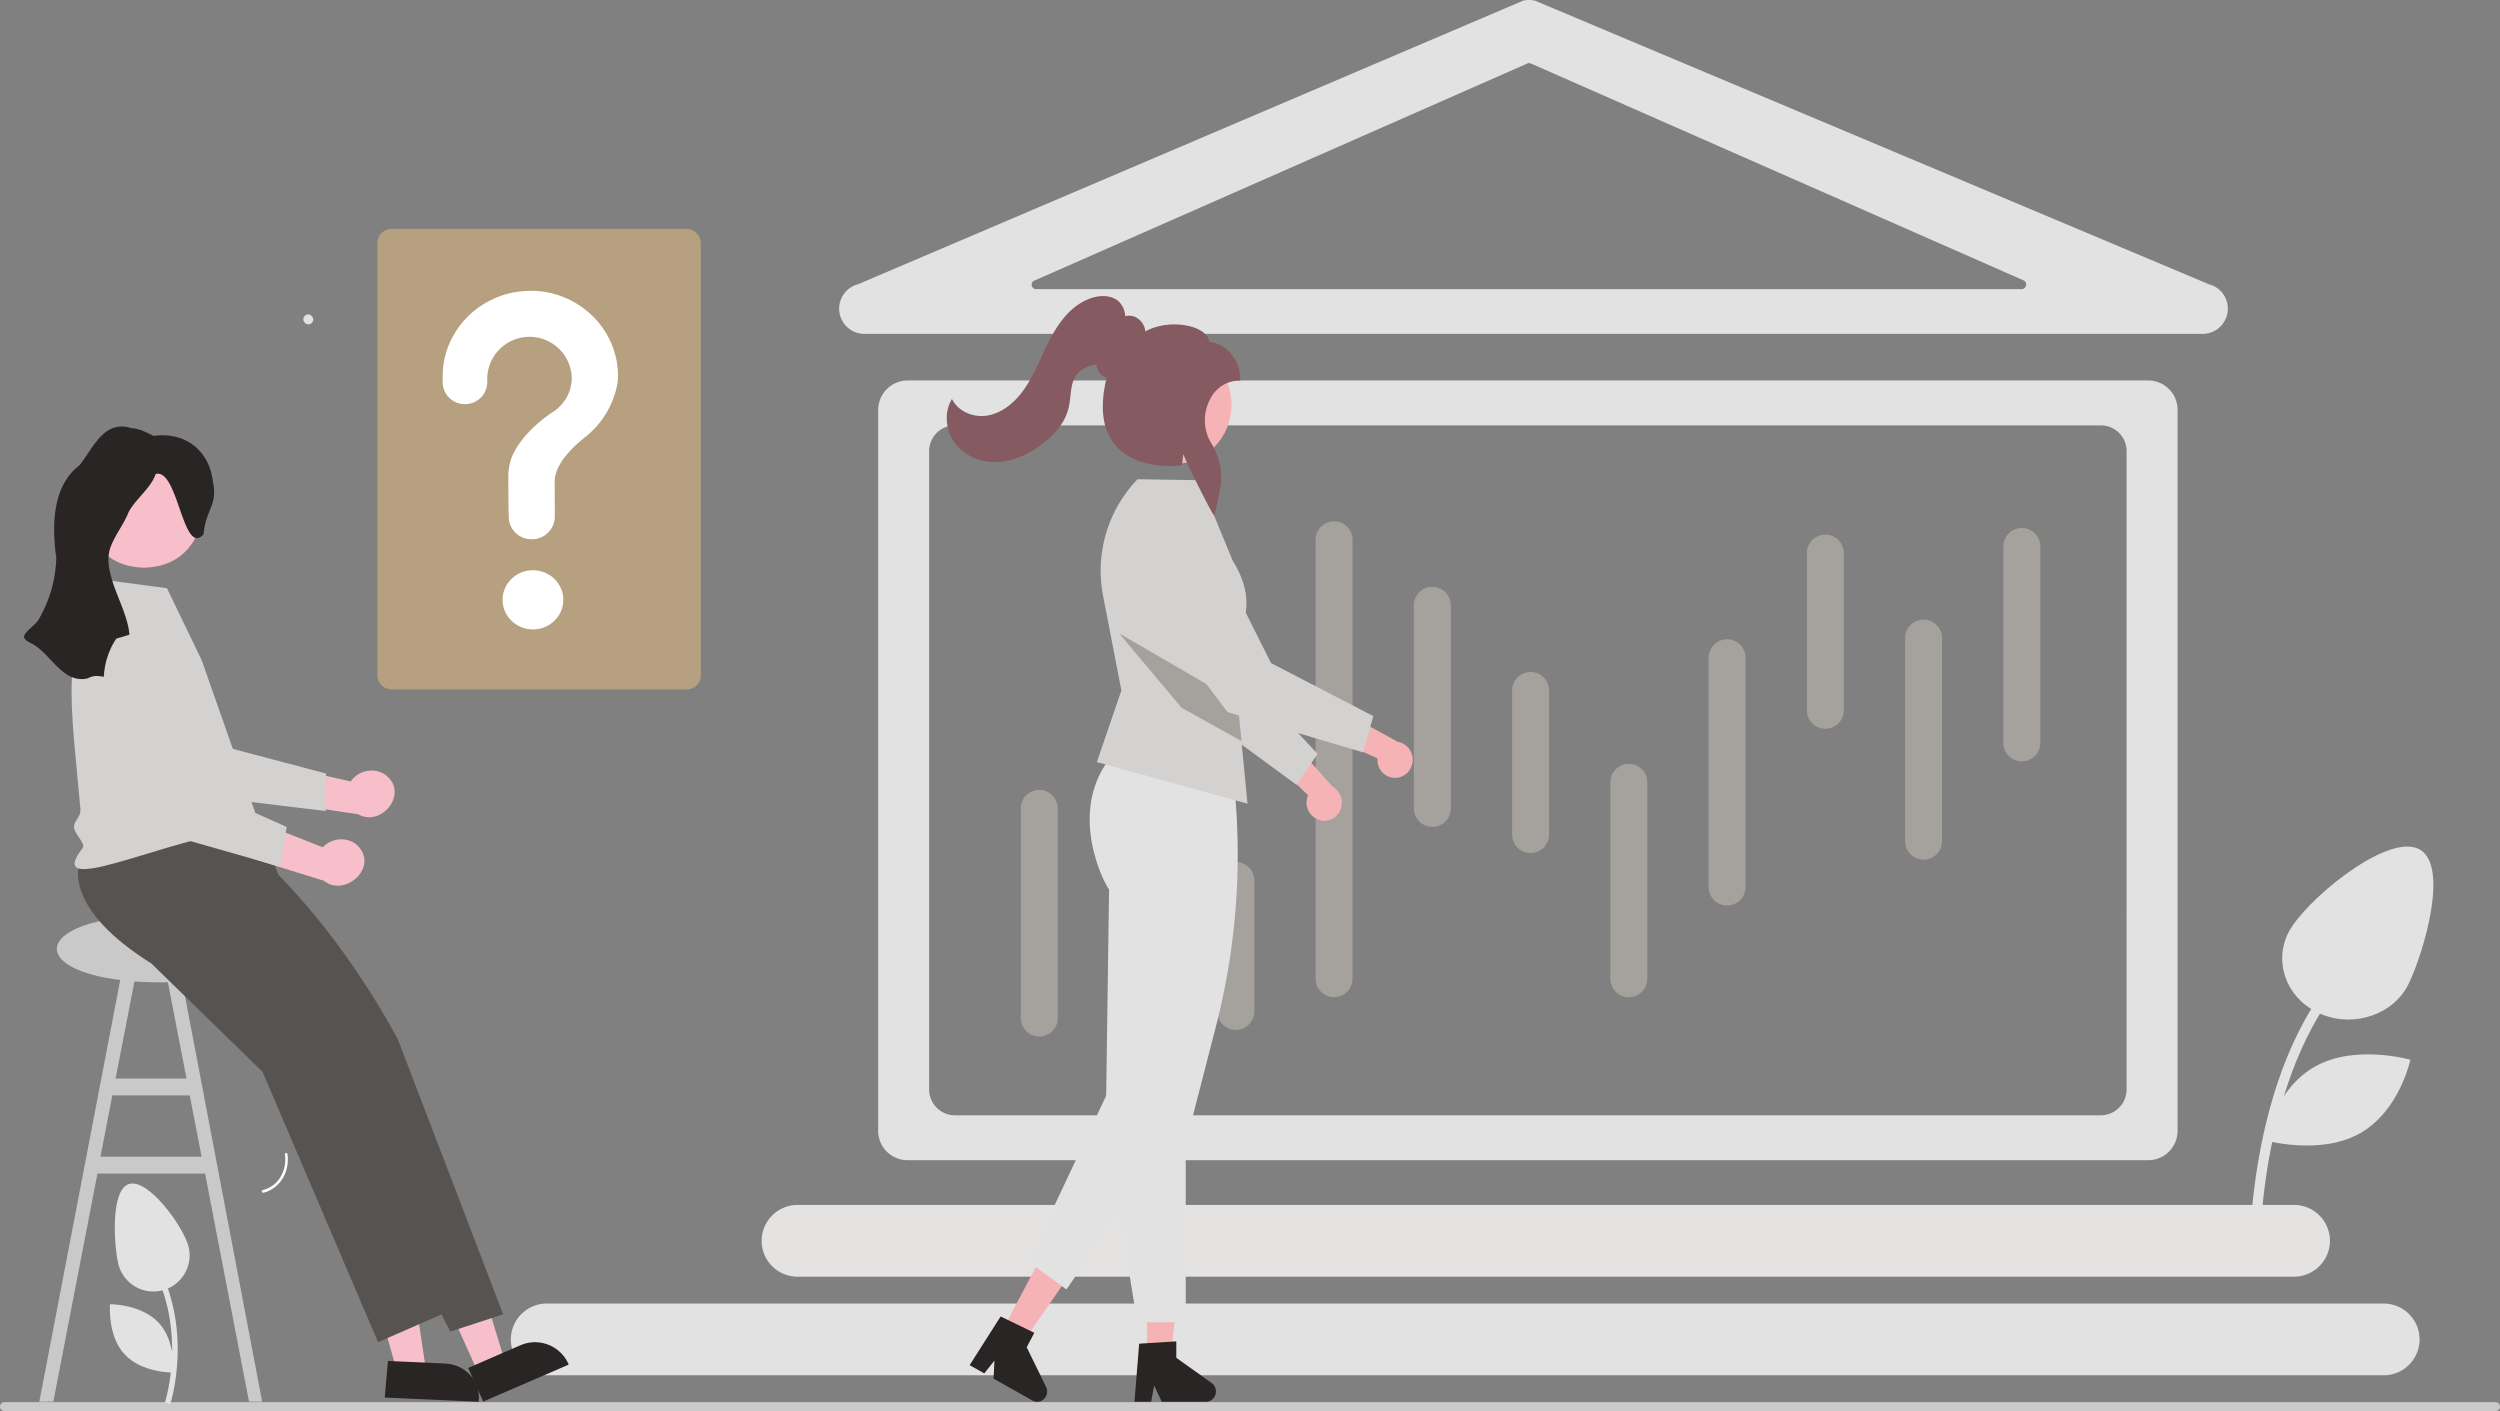 <svg id="Warstwa_1" data-name="Warstwa 1" xmlns="http://www.w3.org/2000/svg" viewBox="0 0 1081.88 610.62"><rect x="0" y="0" width="1081.88" height="610.62" fill="#808080" stroke="none"/><defs><style>.cls-1{fill:#e3e2e2;}.cls-2{fill:#e5e3e2;}.cls-3{fill:#cccbcb;}.cls-4{fill:#fff;}.cls-5{fill:#a5a19d;}.cls-6{fill:#f5b3b6;}.cls-7{fill:#d4d2d1;}.cls-8{fill:#282524;}.cls-9{fill:#855b61;}.cls-10{fill:#f6bfc9;}.cls-11{fill:#cac9c9;}.cls-12{fill:#565350;}.cls-13{fill:#b6a07f;}</style></defs><path class="cls-1" d="M981.32,547.37c-.06-.63-1.35-86.27,44.13-128.63l-3.15-2.8c-47,43.76-45.43,131.24-45.38,131.86" transform="translate(-3.39 -2.64)"/><path class="cls-1" d="M1049.53,369.77c-14.42-5.92-49.51,23.43-56,36.78h0c-6.46,13.39,0,29.06,14.47,35s31.42,0,37.83-13.35S1064,375.75,1049.53,369.77Z" transform="translate(-3.39 -2.64)"/><path class="cls-1" d="M1046.48,461.25s-23.56-6.8-41,2.79-22.12,32-22.12,32,23.57,6.8,41-2.79S1046.48,461.25,1046.48,461.25Z" transform="translate(-3.39 -2.64)"/><path class="cls-2" d="M333,539.6h0a15.56,15.56,0,0,1,15.53-15.53H996.15a15.56,15.56,0,0,1,15.53,15.53h0a15.56,15.56,0,0,1-15.53,15.52H348.54A15.51,15.51,0,0,1,333,539.6Z" transform="translate(-3.39 -2.64)"/><path class="cls-1" d="M959.28,125.64,667.83,3a10.57,10.57,0,0,0-5.47,0L374.74,125.64a10.91,10.91,0,0,0,2.73,21.48H956.55a10.91,10.91,0,0,0,2.73-21.48Zm-80.85,2.12H451.82a1.94,1.94,0,0,1-.48-3.83L664.61,30a2.22,2.22,0,0,1,1,0l213.34,93.91A2,2,0,0,1,878.43,127.76Z" transform="translate(-3.39 -2.64)"/><path class="cls-1" d="M933,167.29H396.14A12.79,12.79,0,0,0,383.42,180V492a12.7,12.7,0,0,0,12.72,12.72H933A12.7,12.7,0,0,0,945.74,492V180A12.7,12.7,0,0,0,933,167.29Zm-9.33,306.93a11.18,11.18,0,0,1-11.29,11.07H416.76a11.18,11.18,0,0,1-11.29-11.07V197.78a11.17,11.17,0,0,1,11.29-11.06H912.4a11.17,11.17,0,0,1,11.29,11.06Z" transform="translate(-3.39 -2.64)"/><path class="cls-1" d="M224.46,582.28h0A15.56,15.56,0,0,1,240,566.75h794.94a15.56,15.56,0,0,1,15.53,15.53h0a15.56,15.56,0,0,1-15.53,15.52h-795A15.53,15.53,0,0,1,224.46,582.28Z" transform="translate(-3.39 -2.64)"/><path class="cls-3" d="M1085.27,611.35h0a1.9,1.9,0,0,1-1.91,1.91H5.31a1.91,1.91,0,0,1-1.92-1.91h0a1.91,1.91,0,0,1,1.92-1.92H1083.36A1.87,1.87,0,0,1,1085.27,611.35Z" transform="translate(-3.39 -2.64)"/><path class="cls-4" d="M117.48,518.8c-.75.21-1.16-1.09-.34-1.16,6.43-1.51,10.53-8.07,9.58-15.46-.21-.75,1-.75,1.09,0,1,7.8-3.35,14.77-10.33,16.62Z" transform="translate(-3.39 -2.64)"/><line class="cls-5" x1="449.76" y1="349.84" x2="449.76" y2="440.55"/><path class="cls-5" d="M453.15,451.18a8,8,0,0,1-8-8V352.47a8,8,0,0,1,16,0v90.71A8,8,0,0,1,453.15,451.18Z" transform="translate(-3.39 -2.64)"/><line class="cls-5" x1="492.28" y1="312.99" x2="492.28" y2="392.36"/><path class="cls-5" d="M495.67,403a8,8,0,0,1-8-8V315.62a8,8,0,0,1,16,0V395A8,8,0,0,1,495.67,403Z" transform="translate(-3.39 -2.64)"/><line class="cls-5" x1="534.8" y1="381.02" x2="534.8" y2="437.71"/><path class="cls-5" d="M538.19,448.35a8,8,0,0,1-8-8V383.66a8,8,0,0,1,16,0v56.69A8,8,0,0,1,538.19,448.35Z" transform="translate(-3.39 -2.64)"/><line class="cls-5" x1="577.32" y1="233.62" x2="577.32" y2="423.54"/><path class="cls-5" d="M580.71,434.18a8,8,0,0,1-8-8V236.25a8,8,0,0,1,16,0V426.18A8,8,0,0,1,580.71,434.18Z" transform="translate(-3.39 -2.64)"/><line class="cls-5" x1="619.84" y1="261.96" x2="619.84" y2="349.84"/><path class="cls-5" d="M623.23,360.47a8,8,0,0,1-8-8V264.6a8,8,0,0,1,16,0v87.87A8,8,0,0,1,623.23,360.47Z" transform="translate(-3.39 -2.64)"/><line class="cls-5" x1="662.36" y1="298.81" x2="662.36" y2="361.18"/><path class="cls-5" d="M665.75,371.81a8,8,0,0,1-8-8V301.45a8,8,0,0,1,16,0v62.36A8,8,0,0,1,665.75,371.81Z" transform="translate(-3.39 -2.64)"/><line class="cls-5" x1="704.87" y1="338.5" x2="704.87" y2="423.54"/><path class="cls-5" d="M708.27,434.18a8,8,0,0,1-8-8v-85a8,8,0,1,1,16,0v85A8,8,0,0,1,708.27,434.18Z" transform="translate(-3.39 -2.64)"/><line class="cls-5" x1="747.39" y1="284.64" x2="747.39" y2="383.85"/><path class="cls-5" d="M750.79,394.49a8,8,0,0,1-8-8V287.28a8,8,0,0,1,16,0v99.21A8,8,0,0,1,750.79,394.49Z" transform="translate(-3.39 -2.64)"/><line class="cls-5" x1="789.91" y1="239.29" x2="789.91" y2="307.32"/><path class="cls-5" d="M793.31,318a8,8,0,0,1-8-8v-68a8,8,0,0,1,16,0v68A8,8,0,0,1,793.31,318Z" transform="translate(-3.39 -2.64)"/><line class="cls-5" x1="832.43" y1="276.14" x2="832.43" y2="364.01"/><path class="cls-5" d="M835.83,374.65a8,8,0,0,1-8-8V278.77a8,8,0,1,1,16,0v87.88A8,8,0,0,1,835.83,374.65Z" transform="translate(-3.39 -2.64)"/><line class="cls-5" x1="874.95" y1="236.45" x2="874.95" y2="321.49"/><path class="cls-5" d="M878.35,332.13a8,8,0,0,1-8-8v-85a8,8,0,0,1,16,0v85A8,8,0,0,1,878.35,332.13Z" transform="translate(-3.39 -2.64)"/><path class="cls-6" d="M574.56,357.54a7.85,7.85,0,0,1-5.54-9.47,8.65,8.65,0,0,1,.44-1.3l-19.65-19,13.59-3.38L580,343a8,8,0,0,1,3.2,10.62,7.54,7.54,0,0,1-8.61,4Z" transform="translate(-3.39 -2.64)"/><path class="cls-7" d="M564.42,342.24l9.16-13.35-34.41-36.78-8-58c-1.49-10.78-11.15-18.28-21.58-16.74a19.06,19.06,0,0,0-3.41.83h0c-10,3.49-15.34,14.67-12,25l20.38,62.51Z" transform="translate(-3.39 -2.64)"/><polygon class="cls-6" points="496.42 586.65 506.59 586.65 511.42 546.11 496.41 546.11 496.42 586.65"/><path class="cls-8" d="M494.34,609.25h7.21l1.29-7,3.3,7h19.14a4.37,4.37,0,0,0,4.3-4.45,4.48,4.48,0,0,0-1.86-3.66l-15.28-10.9v-7.12l-16.08,1Z" transform="translate(-3.39 -2.64)"/><polygon class="cls-6" points="433.68 575.96 442.61 580.98 465.61 547.76 452.42 540.35 433.68 575.96"/><path class="cls-8" d="M423,593.42l6.34,3.57,4.39-5.55-.36,7.82,16.81,9.45a4.24,4.24,0,0,0,5.84-1.78,4.62,4.62,0,0,0,.06-4.13l-8.38-17.13,3.29-6.26-14.58-7.07Z" transform="translate(-3.39 -2.64)"/><path class="cls-1" d="M495.52,574.86h21V497.51l13-50.43a298.09,298.09,0,0,0,7.31-110.7l0-.15-.11-.1c-.34-.29-31.32-27.87-52.38-6.1-19.38,23.72-3.05,55.08-1,57.52l-1.44,102.91Z" transform="translate(-3.39 -2.64)"/><path class="cls-7" d="M495.57,210.14l.12-.11,26.79.42,14.31,34.71c13.24,21.26.58,33.35-.31,35.26L539,306.51l1.63,16.83,2.62,27.1-65.19-18,10.61-31-7.89-40.8A57.06,57.06,0,0,1,495.57,210.14Z" transform="translate(-3.39 -2.64)"/><polygon class="cls-1" points="504.67 495.27 461.49 558.03 444.93 545.86 480.99 469.28 504.67 495.27"/><ellipse class="cls-6" cx="508.2" cy="175.19" rx="24.74" ry="25.57"/><polygon class="cls-5" points="484.34 274.11 511.32 306.29 537.25 320.7 535.62 303.87 520.35 295.01 484.34 274.11"/><path class="cls-9" d="M528.92,225.75l2.32-10.52a27.78,27.78,0,0,0-3.61-20.66,19.33,19.33,0,0,1-.56-19.16,14.25,14.25,0,0,1,12.43-8.09h.61v-.64c0-9.16-6.91-15.64-13.34-16-.23-1.9-1.54-3.62-3.82-5-5.44-3.25-16-3.95-23.91.37a7.78,7.78,0,0,0-4.65-6.37,7.24,7.24,0,0,0-4.07-.24,9.63,9.63,0,0,0-2.58-6.13c-2.2-2.2-5.72-3-9.66-2.3-5.42,1-10.76,4.59-15,10.05-3.8,4.84-6.43,10.55-9,16.07s-5.09,11-8.85,15.8c-4.11,5.2-9.21,8.58-14.35,9.5-6,1.07-12.15-1.48-15-6.21l-.56-.93-.51,1c-3.16,6-1.87,14.27,3.08,19.63,4.43,4.82,11.4,7.27,18.61,6.55,6.12-.6,12.28-3.28,18.33-8s9.72-9.82,11-15.32a42.56,42.56,0,0,0,.79-5.16c.41-3.64.8-7.07,3-9.6,1.95-2.28,5-3.26,7.63-4l.52-.14a7.15,7.15,0,0,0,2.92,5.14,4.82,4.82,0,0,0,1.6.63c-3.1,12.88-1.83,22.74,3.78,29.31,9.47,11.1,27.67,8.82,28.44,8.72L515,204l0-.53a28.8,28.8,0,0,1,.5-4.26c2.61,6.49,11.37,23.65,12.55,25.38Z" transform="translate(-3.39 -2.64)"/><path class="cls-6" d="M607.79,339.23a7.65,7.65,0,0,1-8.26-7,9.08,9.08,0,0,1,0-1.38l-24.61-11.2,11.74-7.83,21.58,11.83a7.83,7.83,0,0,1,6.41,8.93A7.73,7.73,0,0,1,607.79,339.23Z" transform="translate(-3.39 -2.64)"/><path class="cls-7" d="M593.32,328.26l4.37-15.73-44.25-22.94-26.1-52a18.78,18.78,0,0,0-25.73-8.42,19,19,0,0,0-2.94,1.95h0a20.19,20.19,0,0,0-3.31,27.68l39.25,52Z" transform="translate(-3.39 -2.64)"/><path class="cls-1" d="M77.05,610.3c.15-.38,11.25-34.81-8.51-65.59L66.49,546c19.15,29.79,8.36,63.31,8.28,63.54Z" transform="translate(-3.39 -2.64)"/><path class="cls-1" d="M54.48,549.12a15.65,15.65,0,0,0,30.63-6.46h0c-1.83-8.51-17-29.57-25.46-27.74S52.66,540.61,54.48,549.12Z" transform="translate(-3.39 -2.64)"/><path class="cls-1" d="M57.29,588.71c7.53,8.14,21.05,7.91,21.05,7.91S79.64,583.09,72,575,51,567.05,51,567.05,49.77,580.58,57.29,588.71Z" transform="translate(-3.39 -2.64)"/><path class="cls-10" d="M171.05,338.68c-4.49-4.22-12.36-3.17-15.87,2.13l-35.67-8.06,5.88,17.33L158.33,355c9.8,5.68,21.61-8.34,12.72-16.32Z" transform="translate(-3.39 -2.64)"/><path class="cls-11" d="M45.56,510.51H92.14l19,98.65,5.71.09L80.63,418.91,74.55,420l9.54,49.37H53.42L63,420l-6.08-1.09L20.4,609.25l6.08-.09Zm1.31-7.31L52,476.69H85.5l5.14,26.51Z" transform="translate(-3.39 -2.64)"/><path class="cls-7" d="M69.1,263.93l-11.22,5.22C46.3,286,77.25,337.75,78.61,345.68l65.74,7.94.14-16.23L97.65,325A128.41,128.41,0,0,0,69.1,263.93Z" transform="translate(-3.39 -2.64)"/><path class="cls-11" d="M73,398.7C13,399,13,427.52,73,427.78,132.91,427.52,132.91,399,73,398.7Z" transform="translate(-3.39 -2.64)"/><polygon class="cls-10" points="171.99 594.18 184.05 590.89 176.94 543.62 159.08 548.47 171.99 594.18"/><path class="cls-8" d="M169.9,607.44l40.63,1.81c1.14-8.6-5.53-16.07-14.4-16.54l-24.85-1.1Z" transform="translate(-3.39 -2.64)"/><polygon class="cls-10" points="207.06 594.36 218.56 589.34 204.54 543.62 187.51 550.94 207.06 594.36"/><path class="cls-8" d="M212.51,609.16l37-16a15.85,15.85,0,0,0-21-8.32L206,594.62Z" transform="translate(-3.39 -2.64)"/><path class="cls-12" d="M37.52,377.77s-6.08,18.46,31.33,41.78L117,466.45l50,117,29.74-13C178,522.94,154,448,124.4,405.56l-.74-24.78-6.55-17.46-47.7-16.55Z" transform="translate(-3.39 -2.64)"/><path class="cls-12" d="M61.83,378.68s-6.08,18.47,31.34,41.78l48.16,46.9,56.93,111.53,22.86-7.49c-9.3-24.41-35.91-93.74-45.65-119.21-16-29.25-36.08-56.77-60.42-79.73l-.93-13.71L93.73,347.69Z" transform="translate(-3.39 -2.64)"/><path class="cls-7" d="M90.64,288.26l-15-31.08-26.1-3.47c-21.11,27.38-15.28,53.43-11.31,99.46,0,3.11-2.72,4.48-2.81,7.32s5.24,7.22,3.74,9.14c-20.14,26.14,53.39-12.84,77.82-6.4Z" transform="translate(-3.39 -2.64)"/><path class="cls-10" d="M65.73,199.25c-33.31.56-33.3,48.49,0,49.05C99,247.74,99,199.81,65.73,199.25Z" transform="translate(-3.39 -2.64)"/><path class="cls-8" d="M91.47,233.86c1-11.07,6.33-12.46,4-23h0c-1.58-13.53-12.27-21.46-25.64-19.58-3-1.47-6.09-3.19-9.6-3.36-11.8-3.78-16.5,8.59-22.37,16-12,9.1-12,26.49-10.11,40.15a55.58,55.58,0,0,1-7.66,26.7c-1.68,2.65-4.78,4.22-6.24,6.92-.4,1.58,1.54,2.57,3.07,3.36,8.41,4.13,13.53,17.78,24.52,15.13,5.4-3.06,10.68,2,16.34.4,2.54-5.5,1.44-12.75,1.64-18.89-.72-12.46-12.57-26.9-8.08-38.57,2-5.14,5.52-9.49,7.56-14.53,2.86-5.88,9.77-10.53,11.85-16.82C80.53,205.1,82.47,243.85,91.47,233.86Z" transform="translate(-3.39 -2.64)"/><path class="cls-10" d="M159.07,369.59c-3.68-4.85-11.68-5-16-.29L109.29,356l2.7,18,31.62,9.81c8.6,7.06,22.81-4.94,15.46-14.19Z" transform="translate(-3.39 -2.64)"/><path class="cls-7" d="M124.45,377.65l3-17.15L83.81,341c.39-41.1,1.77-30.28-17.72-65.72l-12.4,3.75c-13,19.69.66,43.44,4.83,70.5A17.57,17.57,0,0,0,71.2,362.49Z" transform="translate(-3.39 -2.64)"/><path class="cls-1" d="M134.65,138.7" transform="translate(-3.39 -2.64)"/><rect class="cls-1" x="131.26" y="136.06" width="4.31" height="4.31" rx="2.15"/><path class="cls-13" d="M173,301a6.26,6.26,0,0,1-6.32-6.32V108a6.25,6.25,0,0,1,6.32-6.31H300.35a6.24,6.24,0,0,1,6.32,6.31V294.59a5.88,5.88,0,0,1-1.55,4.37,6.5,6.5,0,0,1-4.77,2.05Z" transform="translate(-3.39 -2.64)"/><ellipse class="cls-4" cx="230.63" cy="259.58" rx="13.15" ry="12.81"/><path class="cls-4" d="M232.63,128.52c-20.55.14-37.38,16.41-37.67,36.44v3.17a9.52,9.52,0,0,0,9.63,9.39h0a9.55,9.55,0,0,0,9.66-9.42h0v-2a18.3,18.3,0,0,1,36.58,0,17.72,17.72,0,0,1-8.43,15h0s-13.72,8.61-17.92,20.42h0a25.49,25.49,0,0,0-1.11,7.46c0,1,0,10.11.17,17.49a9.81,9.81,0,0,0,9.94,9.53h0a9.84,9.84,0,0,0,10-9.7v-.05c0-6.74-.06-14.6-.06-15.18,0-7.24,7.17-14.48,13.09-19.19a38.32,38.32,0,0,0,13.63-21.17,23.35,23.35,0,0,0,.71-5.24c0-20.41-17-37-37.92-37A1.06,1.06,0,0,1,232.63,128.52Z" transform="translate(-3.39 -2.64)"/></svg>